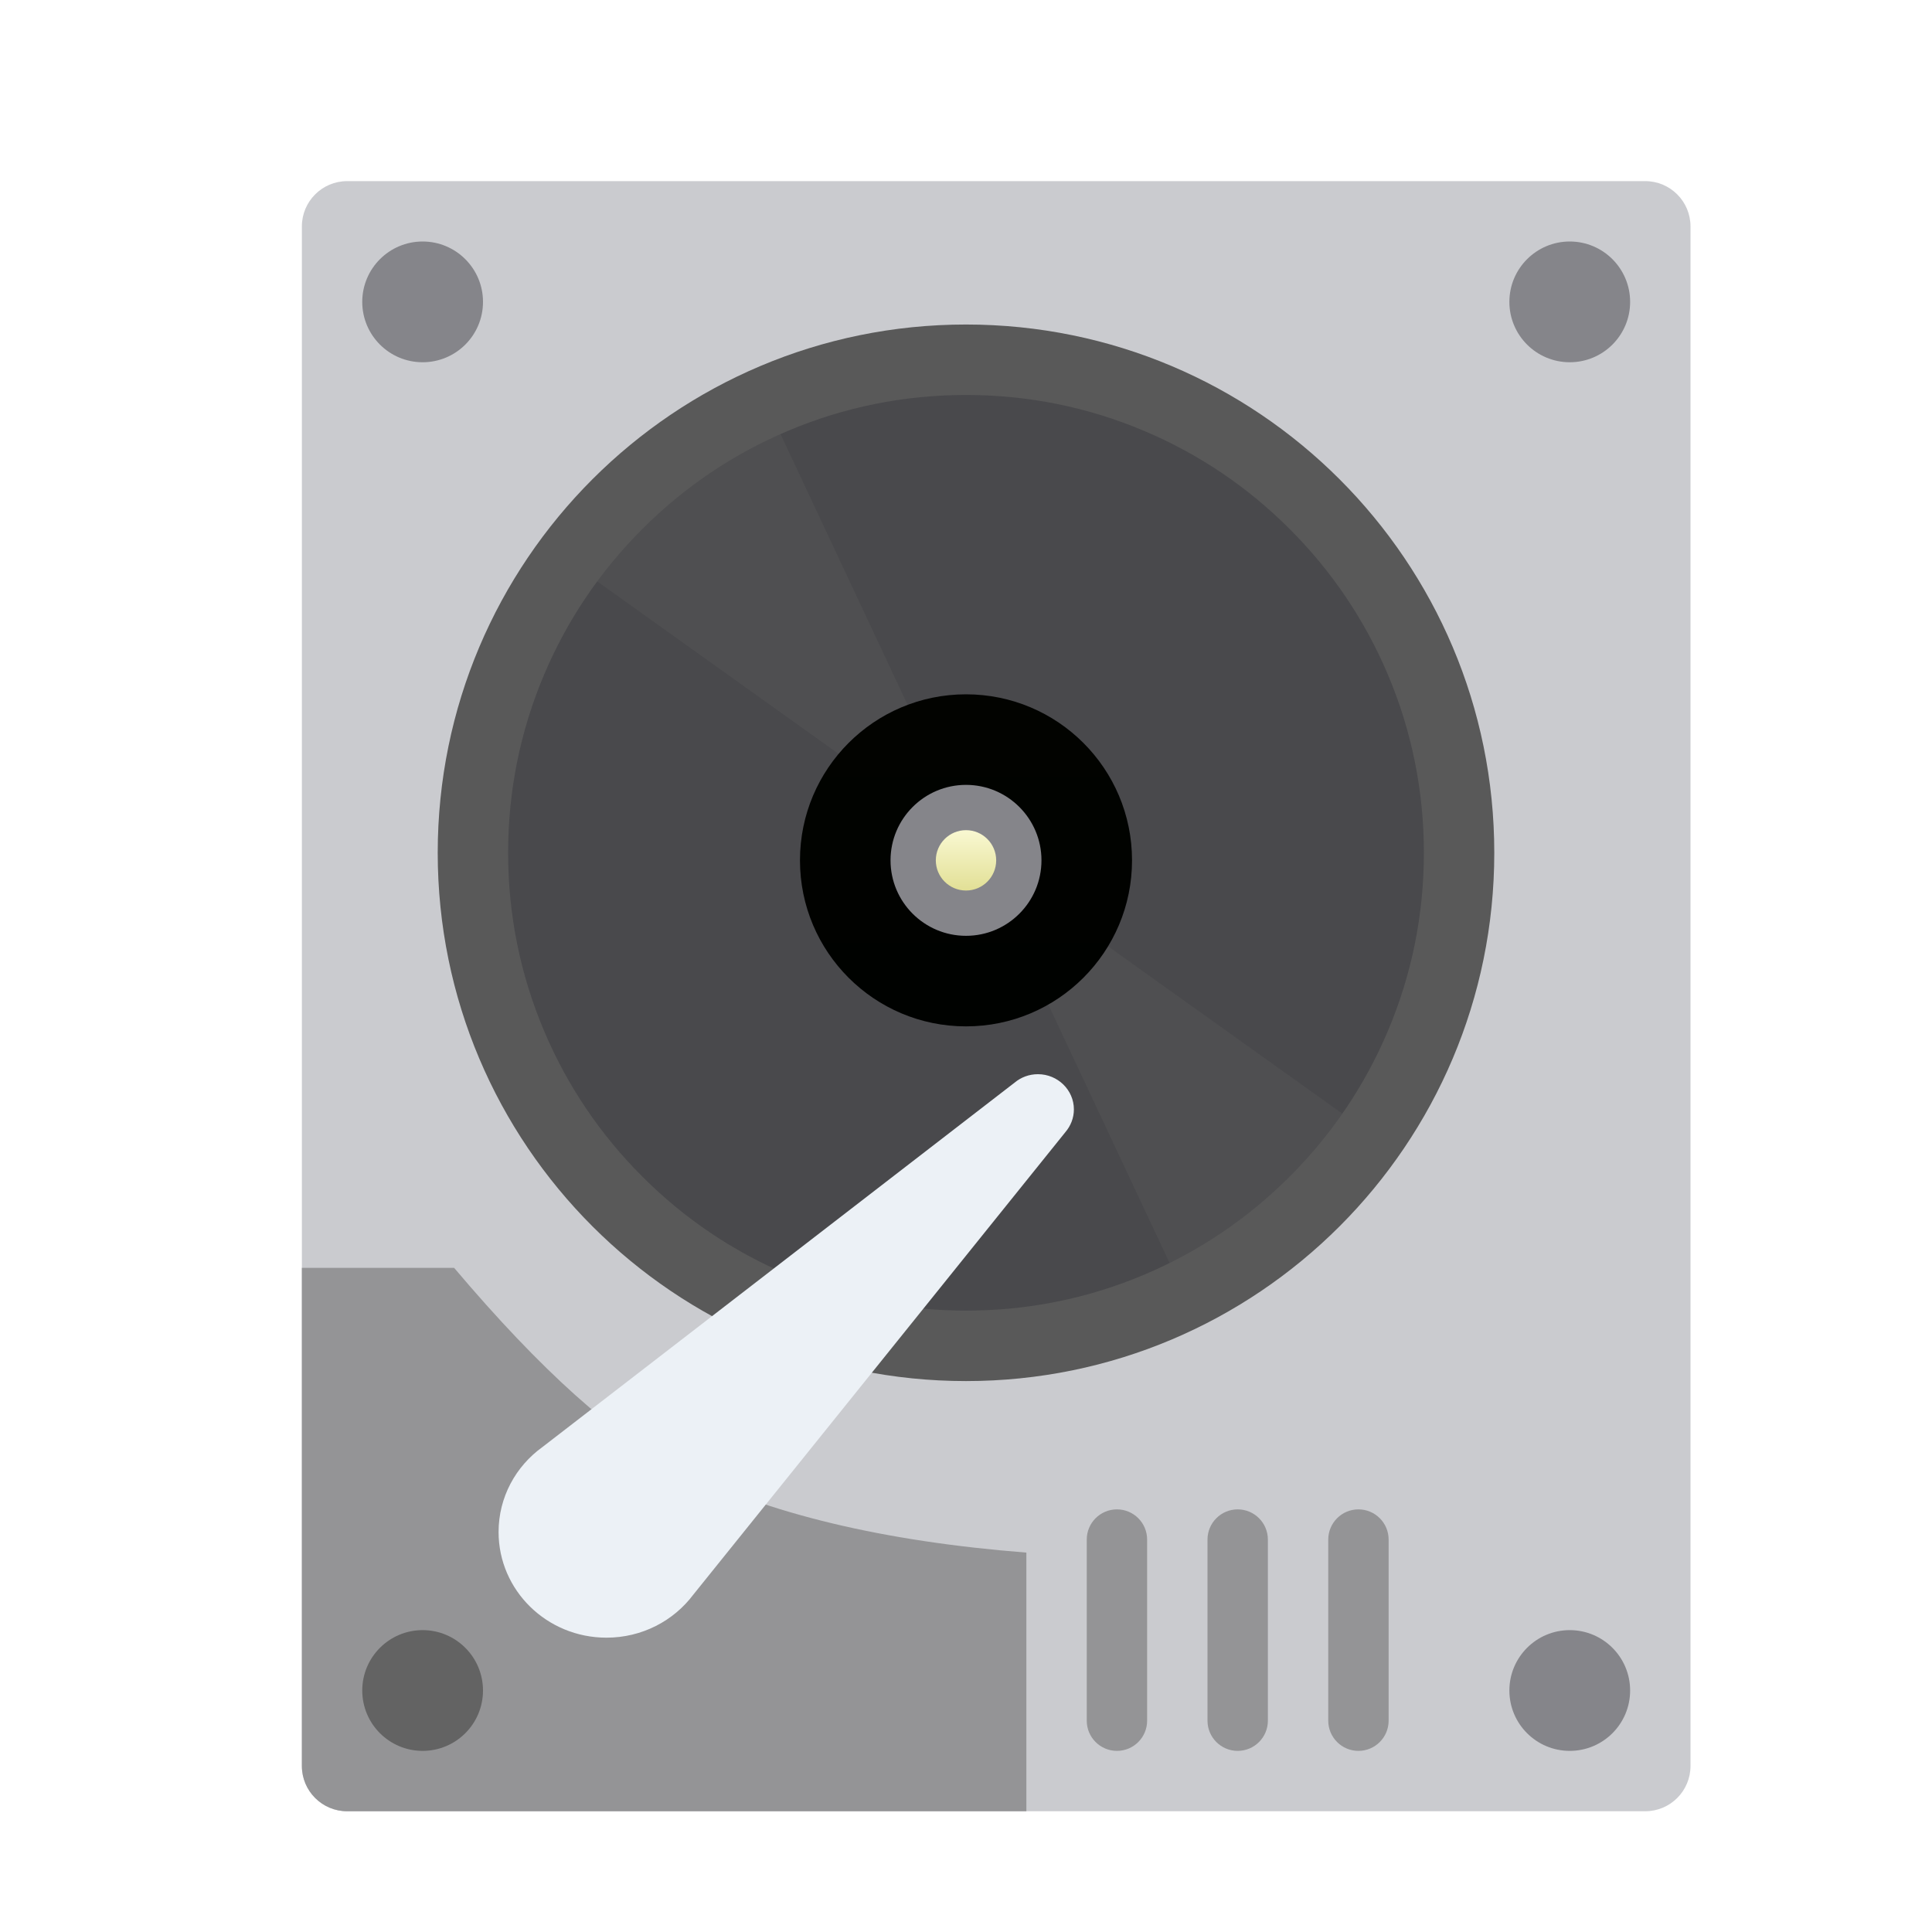 <svg xmlns="http://www.w3.org/2000/svg" width="32" height="32" viewBox="0 0 32 32">
  <defs>
    <filter id="google-chrome-a" width="134.8%" height="129.6%" x="-17.4%" y="-14.8%" filterUnits="objectBoundingBox">
      <feOffset dy="1" in="SourceAlpha" result="shadowOffsetOuter1"/>
      <feGaussianBlur in="shadowOffsetOuter1" result="shadowBlurOuter1" stdDeviation=".5"/>
      <feColorMatrix in="shadowBlurOuter1" result="shadowMatrixOuter1" values="0 0 0 0 0   0 0 0 0 0   0 0 0 0 0  0 0 0 0.15 0"/>
      <feMerge>
        <feMergeNode in="shadowMatrixOuter1"/>
        <feMergeNode in="SourceGraphic"/>
      </feMerge>
    </filter>
    <linearGradient id="google-chrome-b" x1="50%" x2="50%" y1="0%" y2="100%">
      <stop offset="0%" stop-color="#020300"/>
      <stop offset="100%" stop-color="#000200"/>
    </linearGradient>
    <linearGradient id="google-chrome-c" x1="50%" x2="50%" y1="100%" y2="0%">
      <stop offset="0%" stop-color="#E2E096"/>
      <stop offset="100%" stop-color="#F9F8D2"/>
    </linearGradient>
  </defs>
  <g fill="none" fill-rule="evenodd" filter="url(#google-chrome-a)" transform="translate(5 2)">
    <path fill="#CACBCF" d="M0.75,0 L22.25,0 C22.664,-7.6089797e-17 23,0.336 23,0.75 L23,26.25 C23,26.664 22.664,27 22.25,27 L0.75,27 C0.336,27 5.07265313e-17,26.664 0,26.25 L0,0.75 C-5.07265313e-17,0.336 0.336,7.6089797e-17 0.75,0 Z"/>
    <path fill="#949496" d="M2.522 18C3.96 19.701 5.201 20.813 6.245 21.336 7.711 22.07 9.63 22.53 12 22.716L12 27 .75 27C.336 27 5.07265313e-17 26.664 0 26.25L0 18 0 18 2.522 18zM13.5 22C13.776 22 14 22.224 14 22.5L14 25.5C14 25.776 13.776 26 13.5 26 13.224 26 13 25.776 13 25.5L13 22.5C13 22.224 13.224 22 13.5 22zM15.5 22C15.776 22 16 22.224 16 22.5L16 25.5C16 25.776 15.776 26 15.5 26 15.224 26 15 25.776 15 25.5L15 22.5C15 22.224 15.224 22 15.5 22zM17.5 22C17.776 22 18 22.224 18 22.5L18 25.5C18 25.776 17.776 26 17.5 26 17.224 26 17 25.776 17 25.5L17 22.5C17 22.224 17.224 22 17.5 22z"/>
    <g fill-rule="nonzero" transform="translate(2.25 2.375)">
      <path fill="#49494C" d="M16.875,8.937 C16.875,13.362 13.237,17 8.75,17 C4.263,17 0.625,13.362 0.625,8.937 C0.625,4.388 4.263,0.75 8.75,0.75 C13.237,0.75 16.875,4.388 16.875,8.937"/>
      <polygon fill="#595959" points="1.297 12.424 15.806 3.999 12.772 1.324 4.336 15.625" opacity=".4" transform="rotate(95 8.552 8.475)"/>
      <g transform="translate(6 6.125)">
        <path fill="url(#google-chrome-b)" d="M2.75,5.5 C1.231,5.5 0,4.269 0,2.75 C0,1.231 1.231,0 2.75,0 C4.269,0 5.5,1.231 5.5,2.75 C5.5,4.269 4.269,5.5 2.75,5.5 Z"/>
        <path fill="#85858A" d="M2.75,4 C2.06,4 1.5,3.44 1.5,2.75 C1.5,2.06 2.06,1.5 2.75,1.5 C3.44,1.5 4,2.06 4,2.75 C4,3.44 3.44,4 2.75,4 Z"/>
        <path fill="url(#google-chrome-c)" d="M3.25,2.75 C3.25,3.026 3.026,3.25 2.75,3.25 C2.474,3.25 2.25,3.026 2.25,2.75 C2.25,2.474 2.474,2.25 2.75,2.25 C3.026,2.25 3.25,2.474 3.25,2.75"/>
      </g>
      <path fill="#595959" d="M8.75,0 C3.918,0 0,3.917 0,8.75 C0,13.583 3.918,17.5 8.75,17.5 C13.582,17.5 17.5,13.583 17.5,8.75 C17.5,3.917 13.582,0 8.75,0 Z M14.112,14.112 C13.416,14.809 12.605,15.356 11.701,15.738 C10.767,16.133 9.775,16.333 8.75,16.333 C7.725,16.333 6.733,16.133 5.799,15.738 C4.895,15.356 4.084,14.809 3.388,14.112 C2.691,13.416 2.144,12.604 1.762,11.701 C1.367,10.767 1.166,9.775 1.166,8.75 C1.166,7.726 1.367,6.733 1.762,5.799 C2.144,4.896 2.691,4.085 3.388,3.388 C4.084,2.691 4.895,2.144 5.799,1.762 C6.733,1.367 7.725,1.167 8.75,1.167 C9.775,1.167 10.767,1.367 11.701,1.762 C12.605,2.144 13.416,2.691 14.112,3.388 C14.809,4.085 15.356,4.896 15.738,5.799 C16.133,6.733 16.334,7.726 16.334,8.75 C16.334,9.775 16.133,10.767 15.738,11.701 C15.356,12.604 14.809,13.416 14.112,14.112 Z"/>
    </g>
    <path fill="#ECF1F6" fill-rule="nonzero" d="M6.482,23.414 L12.645,15.753 C12.733,15.65 12.787,15.519 12.787,15.375 C12.787,15.054 12.52,14.792 12.191,14.792 C12.044,14.792 11.91,14.844 11.806,14.931 L3.984,20.968 C3.543,21.286 3.258,21.798 3.258,22.375 C3.258,23.342 4.058,24.125 5.045,24.125 C5.634,24.125 6.157,23.846 6.482,23.414 Z"/>
    <path fill="#85858A" fill-rule="nonzero" d="M3,2 C3,2.553 2.552,3 2,3 C1.448,3 1,2.553 1,2 C1,1.448 1.448,1 2,1 C2.552,1 3,1.448 3,2 Z"/>
    <path fill="#636363" fill-rule="nonzero" d="M3,25 C3,25.553 2.552,26 2,26 C1.448,26 1,25.553 1,25 C1,24.448 1.448,24 2,24 C2.552,24 3,24.448 3,25 Z"/>
    <path fill="#85858A" fill-rule="nonzero" d="M22 25C22 25.553 21.552 26 21 26 20.448 26 20 25.553 20 25 20 24.448 20.448 24 21 24 21.552 24 22 24.448 22 25zM22 2C22 2.553 21.552 3 21 3 20.448 3 20 2.553 20 2 20 1.448 20.448 1 21 1 21.552 1 22 1.448 22 2z"/>
  </g>
</svg>
